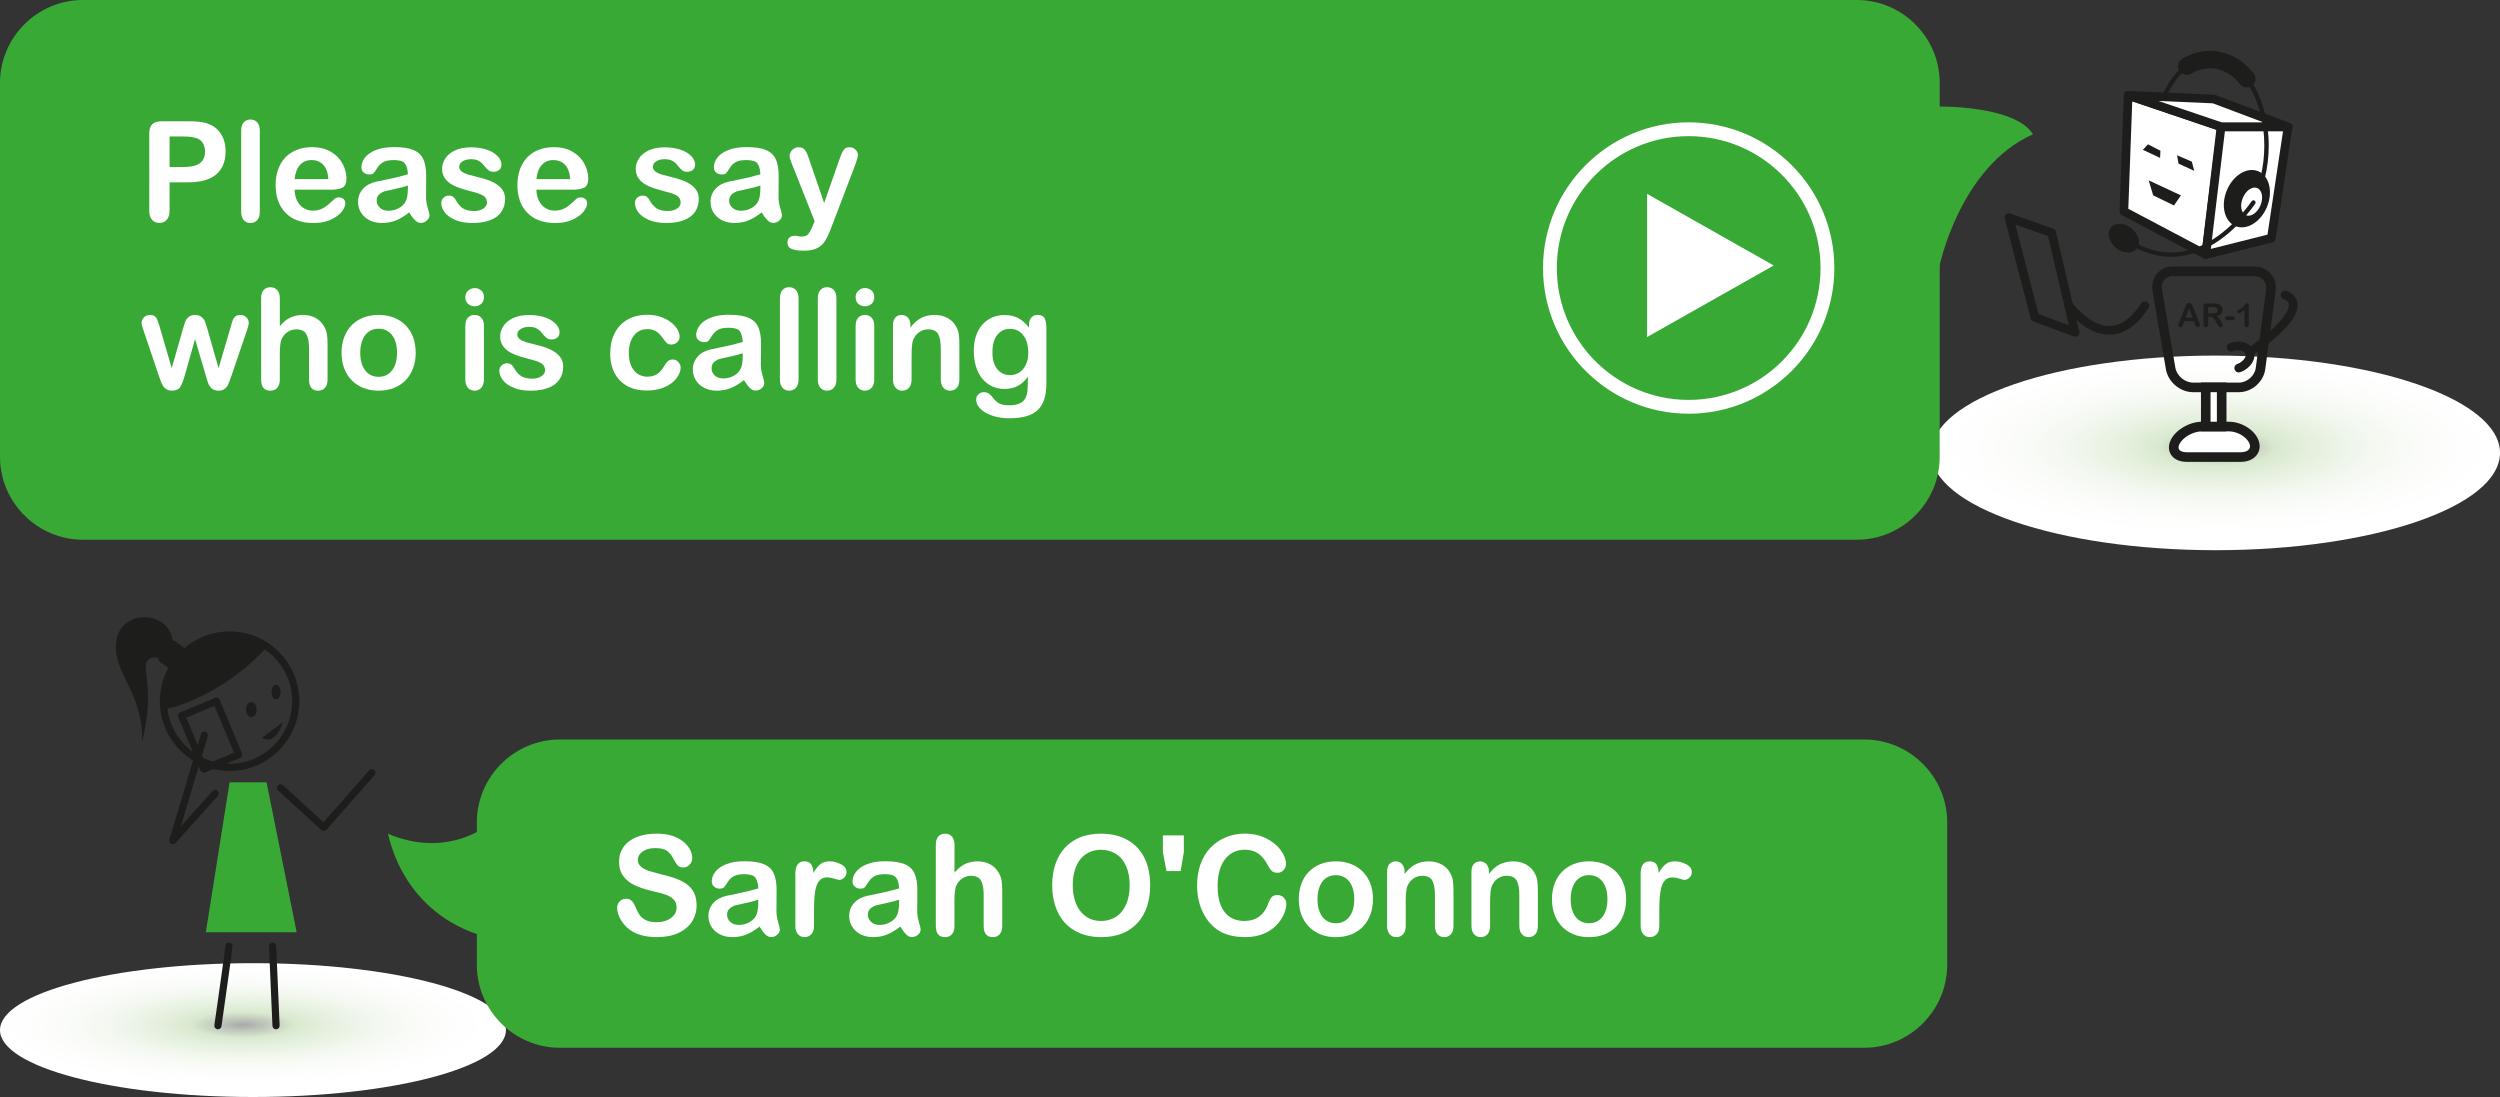 <?xml version="1.0" encoding="utf-8"?>
<!-- Generator: Adobe Illustrator 15.0.2, SVG Export Plug-In . SVG Version: 6.00 Build 0)  -->
<!DOCTYPE svg PUBLIC "-//W3C//DTD SVG 1.1//EN" "http://www.w3.org/Graphics/SVG/1.1/DTD/svg11.dtd">
<svg version="1.1" id="Layer_1" xmlns="http://www.w3.org/2000/svg" xmlns:xlink="http://www.w3.org/1999/xlink" x="0px" y="0px"
	 width="90.49px" height="39.708px" viewBox="-0.888 9.941 90.49 39.708" enable-background="new -0.888 9.941 90.49 39.708"
	 xml:space="preserve">
<rect x="-0.888" y="9.941" width="90.49" height="39.708" fill="#333333" stroke="none"/>
<g>
	<path fill="#39A935" d="M69.292,19.663v-5.866c0,0,2.754-0.044,3.406,1.003C70.01,15.999,69.292,19.663,69.292,19.663z"/>
	<path fill="#39A935" d="M16.559,39.943v3.855c0,0-2.662-0.562-3.406-3.68C15.147,40.972,16.559,39.943,16.559,39.943z"/>
	<g>
		
			<radialGradient id="SVGID_1_" cx="-1269.046" cy="-432.711" r="21.991" gradientTransform="matrix(0.41 0 0 0.1 528.196 90.308)" gradientUnits="userSpaceOnUse">
			<stop  offset="0" style="stop-color:#A9A9AA"/>
			<stop  offset="0.054" style="stop-color:#B6BAB4"/>
			<stop  offset="0.209" style="stop-color:#D9E9CF"/>
			<stop  offset="0.325" style="stop-color:#E4EFDD"/>
			<stop  offset="0.543" style="stop-color:#F3F8F0"/>
			<stop  offset="0.766" style="stop-color:#FCFDFB"/>
			<stop  offset="1" style="stop-color:#FFFFFF"/>
		</radialGradient>
		<ellipse fill="url(#SVGID_1_)" cx="8.268" cy="47.226" rx="9.156" ry="2.422"/>
		<g>
			<path fill="#1D1D1B" d="M7.422,37.845c-1.392,0-2.524-1.133-2.524-2.525s1.133-2.525,2.524-2.525s2.524,1.133,2.524,2.525
				S8.814,37.845,7.422,37.845z M7.422,33.054c-1.249,0-2.265,1.018-2.265,2.266c0,1.249,1.016,2.266,2.265,2.266
				s2.265-1.017,2.265-2.266C9.687,34.072,8.671,33.054,7.422,33.054z"/>
			<path fill="#1D1D1B" d="M8.778,33.349c-0.387-0.266-0.852-0.424-1.355-0.424c-1.322,0-2.395,1.072-2.395,2.395
				c0,0.104,0.008,0.205,0.021,0.305c0.709-0.15,1.533-0.512,2.334-1.059C7.934,34.189,8.407,33.771,8.778,33.349z"/>
			<path fill="#1D1D1B" d="M5.362,34.205c-0.027,0-0.054-0.008-0.077-0.025l-0.391-0.287c-0.027-0.021-0.046-0.051-0.052-0.086
				c-0.005-0.033,0.004-0.068,0.024-0.096l0.396-0.537c0.021-0.028,0.051-0.047,0.085-0.052c0.033-0.005,0.068,0.003,0.097,0.024
				l0.391,0.289c0.058,0.042,0.07,0.123,0.027,0.182l-0.396,0.535C5.441,34.187,5.402,34.205,5.362,34.205z"/>
			<path fill="#1D1D1B" d="M4.258,36.789c0.027-1.896-1.111-2.477-0.93-3.674c0.178-1.184,2.035-1.076,2.039,0.135
				c-0.227,0.309-0.396,0.537-0.396,0.537s-0.664-0.25-0.578,0.424C4.499,35.025,4.528,35.625,4.258,36.789z"/>
			<ellipse fill="#1D1D1B" cx="9.105" cy="34.99" rx="0.163" ry="0.271"/>
			<ellipse fill="#1D1D1B" cx="8.207" cy="35.625" rx="0.192" ry="0.277"/>
			<path fill="#1D1D1B" d="M9.36,36.074c0,0-0.256,0.885-0.77,0.572"/>
			<path fill="#1D1D1B" d="M6.489,37.912c-0.017,0-0.033-0.004-0.05-0.01c-0.031-0.014-0.057-0.039-0.07-0.07l-0.805-1.936
				c-0.027-0.065,0.004-0.142,0.07-0.17l1.262-0.525c0.031-0.014,0.066-0.014,0.1,0c0.031,0.013,0.057,0.038,0.07,0.07l0.805,1.936
				c0.027,0.066-0.004,0.142-0.07,0.17l-1.262,0.525C6.523,37.908,6.505,37.912,6.489,37.912z M5.854,35.917l0.705,1.694
				l1.021-0.425L6.875,35.49L5.854,35.917z"/>
			<path fill="#1D1D1B" d="M5.368,40.496c-0.021,0-0.044-0.005-0.063-0.016c-0.053-0.03-0.078-0.093-0.062-0.15l1.141-3.814
				c0.021-0.07,0.095-0.108,0.162-0.088c0.069,0.021,0.108,0.093,0.088,0.162l-0.976,3.26l1.148-1.275
				c0.049-0.053,0.132-0.057,0.184-0.01c0.054,0.049,0.058,0.131,0.01,0.184l-1.535,1.705C5.439,40.482,5.404,40.496,5.368,40.496z"
				/>
			<path fill="#1D1D1B" d="M10.831,40.019c-0.032,0-0.063-0.012-0.088-0.033L9.18,38.554c-0.053-0.049-0.057-0.131-0.008-0.184
				c0.049-0.052,0.131-0.057,0.184-0.008l1.465,1.342l1.656-1.881c0.047-0.053,0.131-0.059,0.184-0.012
				c0.054,0.047,0.059,0.129,0.012,0.184l-1.744,1.98c-0.023,0.025-0.056,0.041-0.091,0.043
				C10.835,40.019,10.833,40.019,10.831,40.019z"/>
			<path fill="#1D1D1B" d="M7,47.197c-0.006,0-0.012,0-0.019,0c-0.071-0.011-0.12-0.076-0.11-0.148
				c0.157-1.098,0.394-2.768,0.399-2.867c0.004-0.068,0.062-0.123,0.13-0.123c0.001,0,0.003,0,0.004,0
				c0.07,0.002,0.126,0.057,0.126,0.127c0,0.089-0.308,2.242-0.401,2.9C7.12,47.15,7.064,47.197,7,47.197z"/>
			<path fill="#1D1D1B" d="M9.104,47.197c-0.069,0-0.127-0.054-0.13-0.123c-0.013-0.287-0.125-2.802-0.125-2.889
				c0-0.071,0.058-0.129,0.13-0.129l0,0c0.071,0,0.13,0.058,0.13,0.129c0.001,0.078,0.091,2.104,0.125,2.877
				c0.003,0.071-0.053,0.132-0.124,0.135C9.108,47.197,9.106,47.197,9.104,47.197z"/>
			<polygon fill="#39A935" points="9.85,43.685 6.563,43.685 7.422,38.258 8.76,38.258 			"/>
		</g>
	</g>
	<g>
		
			<radialGradient id="SVGID_2_" cx="224.385" cy="-464.038" r="31.985" gradientTransform="matrix(0.317 0 0 0.1 8.254 72.535)" gradientUnits="userSpaceOnUse">
			<stop  offset="0" style="stop-color:#A9A9AA"/>
			<stop  offset="0.054" style="stop-color:#B6BAB4"/>
			<stop  offset="0.209" style="stop-color:#D9E9CF"/>
			<stop  offset="0.325" style="stop-color:#E4EFDD"/>
			<stop  offset="0.543" style="stop-color:#F3F8F0"/>
			<stop  offset="0.766" style="stop-color:#FCFDFB"/>
			<stop  offset="1" style="stop-color:#FFFFFF"/>
		</radialGradient>
		<ellipse fill="url(#SVGID_2_)" cx="79.309" cy="26.334" rx="10.293" ry="3.522"/>
		<g>
			<g>
				<polygon fill="#FFFFFF" points="78.952,19.158 75.987,17.591 76.141,13.391 79.528,14.536 				"/>
				<path fill="#1D1E1C" d="M78.952,19.316c-0.025,0-0.051-0.006-0.073-0.019l-2.965-1.567c-0.054-0.028-0.087-0.084-0.084-0.145
					l0.154-4.2c0.002-0.05,0.026-0.096,0.067-0.124c0.042-0.027,0.093-0.035,0.141-0.02l3.387,1.146
					c0.07,0.024,0.115,0.095,0.105,0.169l-0.576,4.622c-0.006,0.051-0.037,0.096-0.083,0.12
					C79.001,19.31,78.977,19.316,78.952,19.316z M76.148,17.498l2.676,1.415l0.532-4.268l-3.065-1.036L76.148,17.498z"/>
			</g>
			<polygon fill="#1D1E1C" points="77.299,15.657 76.676,15.364 76.86,15.165 77.311,15.396 			"/>
			<polygon fill="#1D1E1C" points="78.534,16.124 77.967,15.865 77.913,15.563 78.448,15.791 			"/>
			<polygon fill="#1D1E1C" points="77.801,17.378 77.049,17.013 76.885,16.47 78.053,17.013 			"/>
			<g>
				<polygon fill="#FFFFFF" points="79.528,14.536 76.141,13.391 79.239,13.525 81.93,14.536 				"/>
				<path fill="#1D1E1C" d="M81.938,14.694c-0.002,0-0.006,0-0.008,0h-2.402c-0.018,0-0.034-0.003-0.051-0.008L76.09,13.54
					c-0.074-0.025-0.118-0.101-0.104-0.178c0.015-0.078,0.086-0.132,0.162-0.129l3.098,0.134c0.017,0.001,0.033,0.004,0.049,0.01
					l2.671,1.004c0.074,0.013,0.131,0.077,0.131,0.155C82.096,14.623,82.025,14.694,81.938,14.694z M79.554,14.379h1.509
					l-1.856-0.698l-1.967-0.085L79.554,14.379z"/>
			</g>
			<g>
				<polygon fill="#FFFFFF" points="81.327,18.562 78.952,19.158 79.504,14.536 81.93,14.536 				"/>
				<path fill="#1D1E1C" d="M78.952,19.316c-0.038,0-0.075-0.014-0.104-0.04c-0.039-0.034-0.059-0.085-0.052-0.137l0.553-4.622
					c0.009-0.08,0.076-0.139,0.156-0.139h2.426c0.046,0,0.09,0.02,0.119,0.055c0.03,0.035,0.044,0.081,0.037,0.126l-0.604,4.025
					c-0.01,0.063-0.056,0.114-0.118,0.129l-2.375,0.597C78.977,19.315,78.964,19.316,78.952,19.316z M79.644,14.694l-0.509,4.256
					l2.051-0.516l0.562-3.74H79.644z"/>
			</g>
			<path fill="#1D1E1C" d="M75.459,22.056c-0.893,0-1.572-0.942-1.602-0.983c-0.05-0.071-0.033-0.169,0.037-0.22
				c0.072-0.05,0.169-0.035,0.221,0.037c0.006,0.008,0.614,0.85,1.344,0.85c0.008,0,0.015,0,0.021,0
				c0.405-0.009,0.786-0.284,1.132-0.817c0.046-0.073,0.146-0.093,0.218-0.046c0.073,0.047,0.094,0.145,0.046,0.218
				c-0.405,0.626-0.873,0.95-1.39,0.96C75.478,22.056,75.468,22.056,75.459,22.056z"/>
			<path fill="#1D1E1C" d="M80.538,22.849c-0.05,0-0.099-0.023-0.129-0.067c-0.05-0.071-0.033-0.17,0.038-0.22
				c1.44-1.012,1.536-1.467,1.511-1.615c-0.022-0.128-0.172-0.171-0.179-0.173c-0.083-0.022-0.134-0.108-0.111-0.192
				c0.021-0.083,0.107-0.137,0.189-0.113c0.13,0.033,0.361,0.157,0.41,0.419c0.086,0.465-0.45,1.097-1.639,1.932
				C80.601,22.84,80.569,22.849,80.538,22.849z"/>
			<path fill="#1D1E1C" d="M81.167,17.433c-0.229,0.548-0.738,0.859-1.139,0.693c-0.4-0.164-0.541-0.743-0.314-1.295
				c0.227-0.547,0.736-0.861,1.135-0.692C81.252,16.302,81.393,16.882,81.167,17.433z"/>
			<path fill="#1D1E1C" d="M80.622,17.427c-0.014,0-0.027-0.003-0.04-0.01c-0.037-0.022-0.05-0.07-0.028-0.108
				c0.333-0.572,0.517-1.318,0.517-2.101c0-1.706-0.872-3.094-1.944-3.094c-0.628,0-1.221,0.485-1.584,1.296
				c-0.019,0.039-0.065,0.057-0.104,0.04c-0.04-0.018-0.058-0.064-0.04-0.104c0.391-0.87,1.036-1.389,1.729-1.389
				c1.159,0,2.103,1.458,2.103,3.251c0,0.81-0.191,1.584-0.538,2.18C80.675,17.414,80.649,17.427,80.622,17.427z"/>
			
				<path fill="none" stroke="#1D1E1C" stroke-width="0.315" stroke-linecap="round" stroke-linejoin="round" stroke-miterlimit="10" d="
				M80.622,17.349"/>
			<path fill="#1D1E1C" d="M80.44,13.11c-0.093,0-0.186-0.042-0.248-0.12c-0.468-0.595-1.146-0.74-1.771-0.381
				c-0.146,0.087-0.343,0.036-0.431-0.115c-0.087-0.151-0.035-0.344,0.116-0.431c0.9-0.522,1.915-0.309,2.581,0.537
				c0.107,0.137,0.084,0.335-0.053,0.443C80.578,13.088,80.508,13.11,80.44,13.11z"/>
			<path fill="#1D1E1C" d="M76.454,18.949c-0.162,0.192-0.498,0.175-0.758-0.04c-0.256-0.213-0.336-0.542-0.178-0.735
				c0.162-0.193,0.5-0.175,0.758,0.042C76.534,18.427,76.614,18.758,76.454,18.949z"/>
			<path fill="#FFFFFF" d="M80.932,17.372c-0.111,0.272-0.346,0.433-0.523,0.359c-0.178-0.074-0.23-0.352-0.117-0.625
				c0.111-0.271,0.344-0.431,0.523-0.359C80.991,16.823,81.045,17.101,80.932,17.372z"/>
			<path fill="#1D1E1C" d="M77.698,19.237c-0.592,0-1.181-0.205-1.757-0.611c-0.035-0.025-0.044-0.074-0.019-0.11
				c0.025-0.036,0.073-0.044,0.11-0.019c0.686,0.484,1.389,0.67,2.089,0.545c1.257-0.22,2.161-1.345,2.492-1.818
				c0.025-0.036,0.074-0.045,0.109-0.02c0.036,0.025,0.045,0.074,0.02,0.109c-0.342,0.49-1.278,1.654-2.594,1.884
				C77.999,19.224,77.848,19.237,77.698,19.237z"/>
			<path fill="#1D1E1C" d="M74.217,22.123c-0.019,0-0.037-0.003-0.055-0.01l-1.451-0.536c-0.049-0.018-0.085-0.059-0.098-0.108
				l-0.934-3.611c-0.015-0.057,0.003-0.117,0.046-0.156c0.042-0.039,0.105-0.053,0.159-0.032l1.543,0.55
				c0.051,0.018,0.089,0.061,0.101,0.112l0.831,3.552c0.015,0.024,0.023,0.052,0.023,0.082c0,0.087-0.071,0.158-0.158,0.158
				C74.223,22.123,74.219,22.123,74.217,22.123z M72.898,21.31l1.099,0.406l-0.755-3.229l-1.183-0.421L72.898,21.31z"/>
			<g>
				<path fill="#1E1E1C" d="M78.561,21.674l-0.039-0.106h-0.344l-0.041,0.108c-0.016,0.043-0.029,0.071-0.04,0.086
					s-0.03,0.022-0.055,0.022c-0.022,0-0.04-0.008-0.058-0.023c-0.016-0.017-0.024-0.034-0.024-0.054
					c0-0.012,0.002-0.023,0.006-0.036s0.011-0.029,0.019-0.051l0.217-0.549c0.006-0.016,0.014-0.035,0.021-0.057
					c0.01-0.022,0.018-0.041,0.027-0.056c0.011-0.015,0.023-0.026,0.039-0.035s0.036-0.014,0.06-0.014s0.044,0.005,0.06,0.014
					s0.029,0.021,0.039,0.035c0.01,0.014,0.018,0.029,0.024,0.045c0.007,0.017,0.015,0.039,0.025,0.065l0.221,0.546
					c0.018,0.041,0.026,0.071,0.026,0.09c0,0.021-0.008,0.038-0.025,0.055c-0.016,0.016-0.035,0.024-0.059,0.024
					c-0.014,0-0.025-0.003-0.035-0.008c-0.009-0.005-0.018-0.011-0.023-0.02c-0.007-0.008-0.014-0.021-0.021-0.038
					C78.573,21.702,78.567,21.687,78.561,21.674z M78.223,21.44h0.252l-0.127-0.349L78.223,21.44z"/>
				<path fill="#1E1E1C" d="M79.1,21.408H79.04v0.271c0,0.036-0.008,0.062-0.023,0.079c-0.016,0.017-0.036,0.025-0.062,0.025
					c-0.026,0-0.048-0.009-0.063-0.026c-0.015-0.018-0.021-0.044-0.021-0.078v-0.65c0-0.037,0.008-0.063,0.023-0.08
					c0.018-0.017,0.044-0.024,0.08-0.024h0.279c0.038,0,0.07,0.001,0.098,0.005c0.027,0.003,0.053,0.01,0.074,0.02
					c0.027,0.012,0.051,0.027,0.07,0.048c0.021,0.021,0.036,0.045,0.047,0.072c0.01,0.027,0.016,0.057,0.016,0.088
					c0,0.062-0.018,0.113-0.053,0.15c-0.036,0.038-0.09,0.064-0.162,0.08c0.03,0.017,0.059,0.04,0.087,0.071
					c0.028,0.032,0.052,0.065,0.074,0.101c0.021,0.036,0.038,0.068,0.05,0.097c0.013,0.028,0.02,0.049,0.02,0.06
					s-0.004,0.021-0.012,0.032c-0.007,0.012-0.017,0.021-0.029,0.026c-0.012,0.007-0.025,0.01-0.042,0.01
					c-0.019,0-0.036-0.005-0.048-0.014c-0.014-0.009-0.025-0.021-0.034-0.034c-0.01-0.014-0.022-0.034-0.038-0.062l-0.068-0.114
					c-0.025-0.042-0.047-0.073-0.066-0.096c-0.02-0.021-0.039-0.036-0.059-0.045C79.156,21.412,79.13,21.408,79.1,21.408z
					 M79.198,21.053H79.04v0.232h0.154c0.041,0,0.075-0.003,0.104-0.011c0.027-0.007,0.049-0.019,0.064-0.036
					c0.015-0.017,0.021-0.041,0.021-0.07c0-0.023-0.006-0.044-0.018-0.062c-0.012-0.018-0.028-0.031-0.049-0.04
					C79.296,21.058,79.256,21.053,79.198,21.053z"/>
				<path fill="#1E1E1C" d="M79.915,21.532h-0.182c-0.027,0-0.049-0.007-0.062-0.02c-0.016-0.013-0.021-0.029-0.021-0.05
					s0.006-0.037,0.021-0.051c0.014-0.013,0.035-0.019,0.063-0.019h0.182c0.029,0,0.051,0.006,0.064,0.019
					C79.993,21.426,80,21.443,80,21.463s-0.008,0.037-0.021,0.05S79.944,21.532,79.915,21.532z"/>
				<path fill="#1E1E1C" d="M80.353,21.691v-0.524c-0.098,0.075-0.163,0.112-0.196,0.112c-0.017,0-0.031-0.006-0.043-0.02
					c-0.014-0.013-0.02-0.027-0.02-0.044c0-0.02,0.006-0.034,0.019-0.044c0.013-0.009,0.034-0.021,0.065-0.035
					c0.047-0.022,0.084-0.045,0.111-0.069s0.053-0.052,0.074-0.081c0.021-0.03,0.035-0.049,0.042-0.056s0.019-0.011,0.036-0.011
					c0.021,0,0.037,0.008,0.05,0.024c0.013,0.016,0.019,0.037,0.019,0.064v0.66c0,0.077-0.027,0.116-0.079,0.116
					c-0.023,0-0.042-0.008-0.057-0.023C80.36,21.744,80.353,21.722,80.353,21.691z"/>
			</g>
			<path fill="#1D1E1C" d="M80.155,24.136h-1.668c-0.462,0-0.899-0.37-0.977-0.824l-0.486-2.842
				c-0.04-0.232,0.017-0.453,0.159-0.622s0.35-0.261,0.585-0.261h2.941c0.233,0,0.443,0.092,0.591,0.26
				c0.146,0.167,0.211,0.388,0.181,0.62l-0.375,2.834C81.046,23.761,80.62,24.136,80.155,24.136z M77.768,19.935
				c-0.131,0-0.244,0.049-0.319,0.138s-0.104,0.209-0.083,0.339l0.486,2.842c0.05,0.29,0.34,0.535,0.635,0.535h1.668
				c0.292,0,0.569-0.244,0.607-0.532l0.375-2.834c0.017-0.131-0.019-0.254-0.099-0.346c-0.08-0.091-0.197-0.141-0.329-0.141H77.768z
				"/>
			<g>
				<g>
					<path fill="#FFFFFF" d="M80.696,25.932c-0.118-0.304-0.525-0.552-0.904-0.552h-0.979c-0.379,0-0.814,0.249-0.967,0.552
						s0.033,0.552,0.412,0.552h1.963C80.6,26.485,80.814,26.236,80.696,25.932z"/>
				</g>
				<path fill="#1D1E1C" d="M80.221,26.658h-1.963c-0.257,0-0.464-0.097-0.568-0.267c-0.096-0.155-0.095-0.345,0.001-0.537
					c0.183-0.363,0.675-0.648,1.122-0.648h0.979c0.453,0,0.922,0.292,1.066,0.663c0.072,0.187,0.057,0.371-0.046,0.52
					C80.695,26.56,80.48,26.658,80.221,26.658z M78.813,25.554c-0.311,0-0.689,0.213-0.812,0.457
					c-0.023,0.046-0.056,0.133-0.016,0.198c0.039,0.064,0.142,0.102,0.272,0.102h1.963c0.14,0,0.254-0.044,0.304-0.118
					c0.046-0.066,0.03-0.144,0.009-0.198c-0.092-0.235-0.438-0.441-0.742-0.441H78.813z"/>
			</g>
			<g>
				<rect x="78.952" y="23.962" fill="#FFFFFF" width="0.576" height="1.418"/>
				<path fill="#1D1E1C" d="M79.702,25.554h-0.924v-1.766h0.924V25.554z M79.125,25.206h0.229v-1.07h-0.229V25.206z"/>
			</g>
			<path fill="#1D1E1C" d="M80.145,23.422c-0.064,0-0.124-0.04-0.147-0.103c-0.03-0.082,0.011-0.172,0.093-0.203
				c0.203-0.075,0.344-0.249,0.299-0.371c-0.038-0.106-0.242-0.169-0.466-0.088c-0.081,0.034-0.172-0.013-0.202-0.094
				c-0.029-0.082,0.013-0.172,0.095-0.202c0.376-0.138,0.762-0.017,0.869,0.276c0.107,0.294-0.106,0.635-0.485,0.775
				C80.182,23.418,80.164,23.422,80.145,23.422z"/>
		</g>
	</g>
	<g>
		<g>
			<path fill="#39A935" d="M69.321,26.477c0,1.649-1.35,3-3,3H2.112c-1.648,0-3-1.351-3-3V12.941c0-1.65,1.352-3,3-3h64.209
				c1.65,0,3,1.35,3,3V26.477z"/>
		</g>
	</g>
	<g>
		<g>
			<path fill="#39A935" d="M69.592,44.865c0,1.65-1.35,3-3,3H19.372c-1.65,0-3-1.35-3-3v-5.156c0-1.65,1.35-3,3-3h47.221
				c1.65,0,3,1.35,3,3V44.865z"/>
		</g>
	</g>
	<g>
		<g>
			<path fill="#FFFFFF" d="M24.326,42.713c0,0.219-0.057,0.416-0.17,0.59c-0.112,0.174-0.277,0.311-0.495,0.41
				c-0.217,0.1-0.475,0.148-0.772,0.148c-0.357,0-0.652-0.068-0.884-0.203c-0.165-0.098-0.299-0.227-0.401-0.389
				c-0.104-0.162-0.154-0.32-0.154-0.473c0-0.09,0.03-0.166,0.092-0.229c0.062-0.062,0.141-0.096,0.236-0.096
				c0.077,0,0.143,0.025,0.196,0.074s0.1,0.123,0.137,0.221c0.047,0.115,0.097,0.211,0.149,0.289
				c0.054,0.076,0.129,0.141,0.227,0.191c0.097,0.049,0.225,0.074,0.383,0.074c0.217,0,0.394-0.051,0.529-0.152
				c0.136-0.1,0.204-0.227,0.204-0.379c0-0.119-0.037-0.217-0.11-0.291c-0.073-0.076-0.168-0.133-0.284-0.172
				c-0.115-0.041-0.271-0.082-0.465-0.127c-0.261-0.061-0.479-0.131-0.653-0.213c-0.176-0.082-0.314-0.193-0.418-0.334
				c-0.103-0.141-0.154-0.314-0.154-0.525c0-0.199,0.055-0.375,0.163-0.529c0.109-0.156,0.267-0.275,0.472-0.357
				c0.206-0.084,0.448-0.125,0.727-0.125c0.222,0,0.414,0.027,0.576,0.082c0.162,0.057,0.297,0.129,0.404,0.221
				c0.106,0.092,0.185,0.188,0.234,0.287c0.049,0.102,0.074,0.199,0.074,0.295c0,0.086-0.031,0.166-0.093,0.234
				c-0.062,0.07-0.139,0.105-0.23,0.105c-0.084,0-0.148-0.021-0.191-0.062c-0.044-0.043-0.092-0.111-0.143-0.207
				c-0.065-0.137-0.145-0.242-0.237-0.318c-0.092-0.078-0.24-0.115-0.444-0.115c-0.189,0-0.342,0.041-0.458,0.125
				c-0.116,0.082-0.174,0.182-0.174,0.299c0,0.072,0.02,0.135,0.06,0.188c0.039,0.053,0.094,0.1,0.162,0.137
				c0.069,0.037,0.14,0.068,0.21,0.088c0.071,0.021,0.188,0.053,0.351,0.096c0.204,0.047,0.39,0.1,0.555,0.156
				c0.166,0.059,0.307,0.129,0.423,0.211c0.115,0.082,0.206,0.186,0.271,0.312C24.292,42.375,24.326,42.529,24.326,42.713z"/>
			<path fill="#FFFFFF" d="M26.604,43.48c-0.163,0.127-0.32,0.223-0.473,0.285c-0.152,0.064-0.323,0.096-0.513,0.096
				c-0.173,0-0.324-0.035-0.455-0.104s-0.231-0.16-0.303-0.277c-0.07-0.117-0.106-0.244-0.106-0.381c0-0.184,0.059-0.34,0.176-0.471
				s0.277-0.217,0.481-0.262c0.043-0.01,0.149-0.033,0.318-0.066c0.17-0.035,0.315-0.066,0.437-0.096
				c0.12-0.029,0.252-0.064,0.394-0.105c-0.009-0.178-0.044-0.307-0.107-0.391s-0.195-0.125-0.394-0.125
				c-0.172,0-0.301,0.023-0.387,0.072c-0.087,0.047-0.161,0.119-0.223,0.215s-0.105,0.158-0.131,0.188
				c-0.025,0.031-0.08,0.047-0.164,0.047c-0.076,0-0.142-0.025-0.196-0.072c-0.056-0.049-0.083-0.111-0.083-0.188
				c0-0.119,0.042-0.234,0.126-0.346s0.215-0.203,0.393-0.275c0.178-0.074,0.399-0.109,0.665-0.109c0.296,0,0.529,0.035,0.698,0.105
				c0.17,0.068,0.289,0.18,0.359,0.332c0.07,0.15,0.105,0.352,0.105,0.602c0,0.158-0.001,0.293-0.002,0.402
				c-0.001,0.111-0.002,0.234-0.003,0.369c0,0.127,0.021,0.258,0.062,0.396c0.042,0.137,0.062,0.225,0.062,0.266
				c0,0.068-0.032,0.131-0.097,0.188c-0.065,0.057-0.139,0.086-0.222,0.086c-0.069,0-0.138-0.033-0.205-0.098
				S26.68,43.603,26.604,43.48z M26.56,42.506c-0.099,0.035-0.242,0.074-0.431,0.115c-0.188,0.039-0.319,0.068-0.392,0.088
				s-0.142,0.057-0.208,0.111c-0.065,0.055-0.099,0.133-0.099,0.23c0,0.102,0.039,0.189,0.116,0.262
				c0.077,0.07,0.179,0.107,0.304,0.107c0.134,0,0.257-0.029,0.369-0.088c0.113-0.059,0.195-0.135,0.248-0.227
				c0.062-0.102,0.092-0.27,0.092-0.504V42.506z"/>
			<path fill="#FFFFFF" d="M28.576,42.888v0.562c0,0.137-0.032,0.238-0.097,0.307s-0.146,0.104-0.244,0.104
				c-0.098,0-0.177-0.035-0.239-0.104c-0.062-0.07-0.095-0.172-0.095-0.307v-1.877c0-0.303,0.11-0.455,0.329-0.455
				c0.111,0,0.192,0.037,0.242,0.107c0.049,0.07,0.076,0.176,0.081,0.312c0.081-0.137,0.163-0.242,0.248-0.312
				s0.198-0.107,0.34-0.107s0.279,0.037,0.412,0.107c0.134,0.07,0.2,0.164,0.2,0.281c0,0.082-0.028,0.15-0.085,0.203
				c-0.057,0.055-0.118,0.08-0.185,0.08c-0.024,0-0.084-0.014-0.179-0.045s-0.178-0.045-0.251-0.045
				c-0.099,0-0.179,0.025-0.241,0.076c-0.062,0.053-0.111,0.129-0.146,0.232c-0.034,0.102-0.058,0.223-0.071,0.363
				C28.583,42.513,28.576,42.685,28.576,42.888z"/>
			<path fill="#FFFFFF" d="M31.699,43.48c-0.163,0.127-0.32,0.223-0.473,0.285c-0.152,0.064-0.323,0.096-0.513,0.096
				c-0.173,0-0.324-0.035-0.455-0.104s-0.231-0.16-0.303-0.277c-0.07-0.117-0.106-0.244-0.106-0.381c0-0.184,0.059-0.34,0.176-0.471
				s0.277-0.217,0.481-0.262c0.043-0.01,0.149-0.033,0.318-0.066c0.17-0.035,0.315-0.066,0.437-0.096
				c0.12-0.029,0.252-0.064,0.394-0.105c-0.009-0.178-0.044-0.307-0.107-0.391s-0.195-0.125-0.394-0.125
				c-0.172,0-0.301,0.023-0.387,0.072c-0.087,0.047-0.161,0.119-0.223,0.215s-0.105,0.158-0.131,0.188
				c-0.025,0.031-0.08,0.047-0.164,0.047c-0.076,0-0.142-0.025-0.196-0.072c-0.056-0.049-0.083-0.111-0.083-0.188
				c0-0.119,0.042-0.234,0.126-0.346s0.215-0.203,0.393-0.275c0.178-0.074,0.399-0.109,0.665-0.109c0.296,0,0.529,0.035,0.698,0.105
				c0.17,0.068,0.289,0.18,0.359,0.332c0.07,0.15,0.105,0.352,0.105,0.602c0,0.158-0.001,0.293-0.002,0.402
				c-0.001,0.111-0.002,0.234-0.003,0.369c0,0.127,0.021,0.258,0.062,0.396c0.042,0.137,0.062,0.225,0.062,0.266
				c0,0.068-0.032,0.131-0.097,0.188c-0.065,0.057-0.139,0.086-0.222,0.086c-0.069,0-0.138-0.033-0.205-0.098
				S31.775,43.603,31.699,43.48z M31.655,42.506c-0.099,0.035-0.242,0.074-0.431,0.115c-0.188,0.039-0.319,0.068-0.392,0.088
				s-0.142,0.057-0.208,0.111c-0.065,0.055-0.099,0.133-0.099,0.23c0,0.102,0.039,0.189,0.116,0.262
				c0.077,0.07,0.179,0.107,0.304,0.107c0.134,0,0.257-0.029,0.369-0.088c0.113-0.059,0.195-0.135,0.248-0.227
				c0.062-0.102,0.092-0.27,0.092-0.504V42.506z"/>
			<path fill="#FFFFFF" d="M33.661,40.527v1c0.085-0.1,0.169-0.178,0.25-0.234c0.082-0.059,0.172-0.102,0.271-0.129
				c0.099-0.029,0.205-0.045,0.319-0.045c0.171,0,0.322,0.037,0.455,0.109s0.236,0.178,0.312,0.316c0.048,0.08,0.08,0.17,0.097,0.27
				c0.016,0.1,0.024,0.215,0.024,0.346v1.291c0,0.135-0.031,0.236-0.093,0.307c-0.062,0.068-0.144,0.104-0.246,0.104
				c-0.222,0-0.333-0.137-0.333-0.41v-1.139c0-0.215-0.032-0.381-0.097-0.498c-0.063-0.115-0.186-0.174-0.365-0.174
				c-0.12,0-0.229,0.035-0.324,0.104c-0.097,0.068-0.169,0.16-0.217,0.279c-0.036,0.102-0.054,0.279-0.054,0.537v0.891
				c0,0.133-0.03,0.234-0.091,0.305c-0.06,0.07-0.144,0.105-0.25,0.105c-0.223,0-0.334-0.137-0.334-0.41v-2.924
				c0-0.137,0.029-0.238,0.088-0.307s0.141-0.104,0.246-0.104c0.106,0,0.19,0.035,0.25,0.104
				C33.63,40.291,33.661,40.392,33.661,40.527z"/>
			<path fill="#FFFFFF" d="M38.959,40.117c0.375,0,0.697,0.076,0.967,0.229c0.269,0.152,0.473,0.369,0.611,0.65
				c0.138,0.279,0.207,0.609,0.207,0.988c0,0.279-0.038,0.533-0.113,0.764c-0.076,0.229-0.189,0.426-0.341,0.594
				s-0.338,0.297-0.559,0.387c-0.221,0.088-0.474,0.133-0.758,0.133c-0.283,0-0.537-0.047-0.761-0.137
				c-0.224-0.092-0.411-0.221-0.561-0.387s-0.263-0.367-0.34-0.6c-0.076-0.234-0.114-0.488-0.114-0.76
				c0-0.277,0.04-0.533,0.119-0.766c0.08-0.23,0.195-0.43,0.348-0.592c0.151-0.162,0.335-0.287,0.553-0.375
				C38.436,40.16,38.682,40.117,38.959,40.117z M40.001,41.978c0-0.264-0.043-0.494-0.129-0.688
				c-0.085-0.195-0.208-0.342-0.366-0.441c-0.159-0.1-0.342-0.15-0.547-0.15c-0.146,0-0.282,0.029-0.406,0.084
				c-0.125,0.055-0.231,0.135-0.321,0.24s-0.16,0.24-0.213,0.404c-0.052,0.164-0.077,0.348-0.077,0.551
				c0,0.207,0.025,0.393,0.077,0.559c0.053,0.166,0.126,0.305,0.221,0.414c0.094,0.109,0.203,0.191,0.325,0.246
				c0.123,0.055,0.258,0.08,0.404,0.08c0.188,0,0.36-0.047,0.518-0.141s0.282-0.238,0.375-0.434S40.001,42.265,40.001,41.978z"/>
			<path fill="#FFFFFF" d="M41.846,41.469h-0.511l-0.131-0.68v-0.609h0.758v0.609L41.846,41.469z"/>
			<path fill="#FFFFFF" d="M45.671,42.656c0,0.115-0.028,0.24-0.085,0.373c-0.057,0.135-0.146,0.268-0.269,0.396
				c-0.121,0.129-0.277,0.234-0.467,0.314c-0.188,0.08-0.409,0.121-0.661,0.121c-0.191,0-0.365-0.018-0.521-0.055
				c-0.156-0.035-0.298-0.092-0.426-0.17c-0.128-0.076-0.245-0.176-0.352-0.301c-0.096-0.115-0.178-0.242-0.245-0.383
				s-0.118-0.291-0.151-0.451c-0.034-0.158-0.051-0.328-0.051-0.508c0-0.291,0.042-0.553,0.127-0.783s0.206-0.428,0.364-0.592
				c0.158-0.162,0.344-0.287,0.556-0.373c0.213-0.086,0.438-0.129,0.68-0.129c0.293,0,0.554,0.059,0.782,0.176
				s0.404,0.262,0.526,0.434s0.183,0.334,0.183,0.486c0,0.084-0.029,0.158-0.089,0.223s-0.131,0.098-0.215,0.098
				c-0.094,0-0.164-0.023-0.211-0.068c-0.047-0.043-0.1-0.121-0.157-0.229c-0.096-0.18-0.208-0.314-0.337-0.402
				c-0.129-0.09-0.289-0.135-0.478-0.135c-0.302,0-0.542,0.115-0.721,0.344c-0.178,0.229-0.268,0.555-0.268,0.977
				c0,0.281,0.04,0.516,0.118,0.701c0.079,0.188,0.191,0.326,0.336,0.42c0.146,0.092,0.314,0.137,0.509,0.137
				c0.211,0,0.39-0.051,0.535-0.156c0.146-0.104,0.255-0.258,0.329-0.461c0.031-0.096,0.07-0.172,0.116-0.232s0.12-0.09,0.223-0.09
				c0.087,0,0.162,0.029,0.225,0.092C45.64,42.49,45.671,42.564,45.671,42.656z"/>
			<path fill="#FFFFFF" d="M48.808,42.49c0,0.201-0.031,0.387-0.094,0.557c-0.062,0.168-0.153,0.314-0.271,0.436
				c-0.119,0.123-0.261,0.217-0.425,0.281c-0.165,0.064-0.351,0.098-0.556,0.098c-0.204,0-0.388-0.033-0.551-0.1
				c-0.163-0.064-0.305-0.16-0.424-0.281c-0.119-0.123-0.21-0.268-0.271-0.436s-0.093-0.352-0.093-0.555s0.031-0.391,0.094-0.561
				s0.152-0.314,0.27-0.434c0.117-0.121,0.259-0.213,0.425-0.279c0.166-0.064,0.35-0.098,0.551-0.098c0.204,0,0.389,0.033,0.556,0.1
				c0.166,0.066,0.309,0.16,0.427,0.281c0.119,0.123,0.209,0.268,0.271,0.436S48.808,42.287,48.808,42.49z M48.131,42.49
				c0-0.275-0.061-0.488-0.182-0.643c-0.121-0.152-0.283-0.229-0.487-0.229c-0.132,0-0.248,0.033-0.349,0.102
				s-0.178,0.17-0.231,0.303c-0.055,0.133-0.082,0.289-0.082,0.467c0,0.176,0.026,0.33,0.08,0.463
				c0.054,0.131,0.13,0.232,0.229,0.301c0.1,0.07,0.218,0.105,0.353,0.105c0.204,0,0.366-0.076,0.487-0.23
				S48.131,42.761,48.131,42.49z"/>
			<path fill="#FFFFFF" d="M49.952,41.492v0.082c0.118-0.156,0.248-0.271,0.389-0.344c0.141-0.074,0.303-0.111,0.485-0.111
				c0.178,0,0.337,0.039,0.477,0.117c0.14,0.076,0.244,0.188,0.313,0.328c0.045,0.082,0.073,0.172,0.087,0.268
				c0.013,0.094,0.02,0.217,0.02,0.365v1.254c0,0.135-0.031,0.236-0.093,0.307c-0.062,0.068-0.142,0.104-0.241,0.104
				s-0.182-0.035-0.244-0.107c-0.062-0.07-0.094-0.172-0.094-0.303v-1.123c0-0.223-0.031-0.393-0.093-0.51
				c-0.062-0.119-0.185-0.178-0.369-0.178c-0.12,0-0.229,0.037-0.328,0.107c-0.099,0.072-0.172,0.17-0.218,0.295
				c-0.032,0.102-0.049,0.289-0.049,0.564v0.844c0,0.137-0.032,0.238-0.096,0.307s-0.145,0.104-0.245,0.104
				c-0.098,0-0.178-0.035-0.24-0.107c-0.062-0.07-0.094-0.172-0.094-0.303v-1.949c0-0.127,0.028-0.223,0.084-0.287
				c0.057-0.062,0.133-0.096,0.229-0.096c0.06,0,0.113,0.016,0.161,0.043s0.086,0.07,0.114,0.125
				C49.937,41.344,49.952,41.412,49.952,41.492z"/>
			<path fill="#FFFFFF" d="M53.006,41.492v0.082c0.118-0.156,0.248-0.271,0.389-0.344c0.141-0.074,0.303-0.111,0.485-0.111
				c0.178,0,0.337,0.039,0.477,0.117c0.14,0.076,0.244,0.188,0.313,0.328c0.045,0.082,0.073,0.172,0.087,0.268
				c0.013,0.094,0.02,0.217,0.02,0.365v1.254c0,0.135-0.031,0.236-0.093,0.307c-0.062,0.068-0.142,0.104-0.241,0.104
				s-0.182-0.035-0.244-0.107c-0.062-0.07-0.094-0.172-0.094-0.303v-1.123c0-0.223-0.031-0.393-0.093-0.51
				c-0.062-0.119-0.185-0.178-0.369-0.178c-0.12,0-0.229,0.037-0.328,0.107c-0.099,0.072-0.172,0.17-0.218,0.295
				c-0.032,0.102-0.049,0.289-0.049,0.564v0.844c0,0.137-0.032,0.238-0.096,0.307s-0.145,0.104-0.245,0.104
				c-0.098,0-0.178-0.035-0.24-0.107c-0.062-0.07-0.094-0.172-0.094-0.303v-1.949c0-0.127,0.028-0.223,0.084-0.287
				c0.057-0.062,0.133-0.096,0.229-0.096c0.06,0,0.113,0.016,0.161,0.043s0.086,0.07,0.114,0.125
				C52.992,41.344,53.006,41.412,53.006,41.492z"/>
			<path fill="#FFFFFF" d="M57.972,42.49c0,0.201-0.031,0.387-0.094,0.557c-0.062,0.168-0.153,0.314-0.271,0.436
				c-0.119,0.123-0.261,0.217-0.425,0.281c-0.165,0.064-0.351,0.098-0.556,0.098c-0.204,0-0.388-0.033-0.551-0.1
				c-0.163-0.064-0.305-0.16-0.424-0.281c-0.119-0.123-0.21-0.268-0.271-0.436s-0.093-0.352-0.093-0.555s0.031-0.391,0.094-0.561
				s0.152-0.314,0.27-0.434c0.117-0.121,0.259-0.213,0.425-0.279c0.166-0.064,0.35-0.098,0.551-0.098c0.204,0,0.389,0.033,0.556,0.1
				c0.166,0.066,0.309,0.16,0.427,0.281c0.119,0.123,0.209,0.268,0.271,0.436S57.972,42.287,57.972,42.49z M57.295,42.49
				c0-0.275-0.061-0.488-0.182-0.643c-0.121-0.152-0.283-0.229-0.487-0.229c-0.132,0-0.248,0.033-0.349,0.102
				s-0.178,0.17-0.231,0.303c-0.055,0.133-0.082,0.289-0.082,0.467c0,0.176,0.026,0.33,0.08,0.463
				c0.054,0.131,0.13,0.232,0.229,0.301c0.1,0.07,0.218,0.105,0.353,0.105c0.204,0,0.366-0.076,0.487-0.23
				S57.295,42.761,57.295,42.49z"/>
			<path fill="#FFFFFF" d="M59.172,42.888v0.562c0,0.137-0.032,0.238-0.097,0.307s-0.146,0.104-0.244,0.104
				c-0.098,0-0.177-0.035-0.239-0.104c-0.062-0.07-0.095-0.172-0.095-0.307v-1.877c0-0.303,0.11-0.455,0.329-0.455
				c0.111,0,0.192,0.037,0.242,0.107c0.049,0.07,0.076,0.176,0.081,0.312c0.081-0.137,0.163-0.242,0.248-0.312
				s0.198-0.107,0.34-0.107s0.279,0.037,0.412,0.107c0.134,0.07,0.2,0.164,0.2,0.281c0,0.082-0.028,0.15-0.085,0.203
				c-0.057,0.055-0.118,0.08-0.185,0.08c-0.024,0-0.084-0.014-0.179-0.045s-0.178-0.045-0.251-0.045
				c-0.099,0-0.179,0.025-0.241,0.076c-0.062,0.053-0.111,0.129-0.146,0.232c-0.034,0.102-0.058,0.223-0.071,0.363
				C59.179,42.513,59.172,42.685,59.172,42.888z"/>
		</g>
	</g>
	<g>
		<g>
			<path fill="#FFFFFF" d="M5.92,16.54H5.25v1.025c0,0.146-0.035,0.257-0.105,0.333c-0.068,0.075-0.156,0.113-0.262,0.113
				c-0.109,0-0.199-0.037-0.266-0.112c-0.068-0.075-0.102-0.185-0.102-0.329V14.78c0-0.161,0.037-0.276,0.111-0.346
				s0.191-0.104,0.354-0.104H5.92c0.279,0,0.494,0.021,0.643,0.064c0.148,0.041,0.277,0.109,0.385,0.204
				c0.107,0.096,0.189,0.213,0.246,0.352c0.055,0.138,0.084,0.293,0.084,0.467c0,0.368-0.115,0.647-0.342,0.838
				S6.372,16.54,5.92,16.54z M5.743,14.881H5.25v1.106h0.492c0.174,0,0.318-0.019,0.434-0.055c0.117-0.036,0.205-0.096,0.266-0.178
				s0.092-0.19,0.092-0.323c0-0.16-0.047-0.29-0.141-0.391C6.288,14.935,6.071,14.881,5.743,14.881z"/>
			<path fill="#FFFFFF" d="M7.842,17.602v-2.924c0-0.135,0.029-0.236,0.09-0.306s0.141-0.104,0.244-0.104
				c0.102,0,0.184,0.034,0.246,0.103s0.094,0.17,0.094,0.307v2.924c0,0.137-0.031,0.239-0.094,0.308
				c-0.064,0.068-0.146,0.103-0.246,0.103s-0.18-0.035-0.242-0.106C7.874,17.835,7.842,17.734,7.842,17.602z"/>
			<path fill="#FFFFFF" d="M11.094,16.807H9.776c0.002,0.153,0.033,0.288,0.094,0.405c0.059,0.117,0.139,0.205,0.238,0.264
				c0.1,0.06,0.211,0.09,0.33,0.09c0.08,0,0.154-0.01,0.221-0.029c0.066-0.019,0.133-0.048,0.195-0.089
				c0.062-0.04,0.119-0.083,0.172-0.129c0.053-0.047,0.121-0.109,0.205-0.188c0.035-0.029,0.084-0.044,0.148-0.044
				c0.068,0,0.125,0.019,0.168,0.057s0.064,0.092,0.064,0.16c0,0.062-0.023,0.133-0.072,0.214c-0.047,0.082-0.119,0.16-0.217,0.234
				c-0.096,0.075-0.217,0.138-0.361,0.187c-0.146,0.05-0.314,0.074-0.504,0.074c-0.432,0-0.77-0.123-1.01-0.37
				s-0.359-0.582-0.359-1.005c0-0.199,0.029-0.385,0.088-0.555s0.146-0.316,0.26-0.438s0.254-0.215,0.42-0.28
				c0.166-0.064,0.35-0.098,0.553-0.098c0.264,0,0.49,0.056,0.678,0.167c0.189,0.111,0.33,0.255,0.424,0.431
				c0.094,0.177,0.141,0.355,0.141,0.538c0,0.17-0.049,0.28-0.146,0.33C11.409,16.782,11.272,16.807,11.094,16.807z M9.776,16.424
				h1.223c-0.016-0.23-0.078-0.402-0.186-0.518c-0.109-0.114-0.25-0.171-0.426-0.171c-0.168,0-0.307,0.058-0.414,0.174
				S9.799,16.198,9.776,16.424z"/>
			<path fill="#FFFFFF" d="M13.922,17.632c-0.164,0.127-0.32,0.222-0.473,0.285s-0.324,0.095-0.514,0.095
				c-0.172,0-0.324-0.034-0.455-0.103s-0.23-0.16-0.303-0.277c-0.07-0.117-0.105-0.244-0.105-0.381c0-0.184,0.059-0.341,0.176-0.472
				c0.117-0.13,0.277-0.217,0.48-0.262c0.043-0.01,0.15-0.032,0.318-0.066c0.17-0.034,0.316-0.066,0.438-0.095
				c0.119-0.029,0.252-0.064,0.393-0.105c-0.008-0.178-0.043-0.308-0.107-0.392c-0.062-0.083-0.195-0.124-0.393-0.124
				c-0.172,0-0.301,0.023-0.387,0.071c-0.088,0.048-0.162,0.119-0.223,0.215c-0.062,0.096-0.105,0.158-0.131,0.188
				c-0.025,0.031-0.08,0.046-0.164,0.046c-0.076,0-0.143-0.024-0.197-0.072c-0.055-0.049-0.082-0.111-0.082-0.187
				c0-0.119,0.041-0.234,0.125-0.346c0.084-0.112,0.215-0.204,0.393-0.276c0.178-0.073,0.4-0.109,0.666-0.109
				c0.295,0,0.529,0.035,0.697,0.105c0.17,0.069,0.289,0.181,0.359,0.332s0.105,0.353,0.105,0.603c0,0.158,0,0.292-0.002,0.402
				c0,0.11-0.002,0.233-0.002,0.368c0,0.127,0.02,0.259,0.062,0.396c0.041,0.137,0.062,0.226,0.062,0.266
				c0,0.068-0.033,0.132-0.098,0.188s-0.139,0.085-0.221,0.085c-0.07,0-0.139-0.032-0.205-0.098
				C14.069,17.85,13.999,17.755,13.922,17.632z M13.877,16.656c-0.098,0.036-0.242,0.074-0.43,0.115
				c-0.189,0.04-0.32,0.069-0.393,0.089c-0.072,0.019-0.141,0.056-0.207,0.11c-0.066,0.056-0.1,0.133-0.1,0.231
				c0,0.102,0.039,0.188,0.117,0.261c0.076,0.071,0.178,0.107,0.303,0.107c0.135,0,0.258-0.029,0.369-0.088
				c0.113-0.059,0.195-0.134,0.248-0.227c0.062-0.102,0.092-0.27,0.092-0.503V16.656z"/>
			<path fill="#FFFFFF" d="M17.395,17.13c0,0.187-0.045,0.346-0.137,0.479c-0.09,0.132-0.223,0.232-0.4,0.301
				s-0.393,0.103-0.646,0.103c-0.242,0-0.449-0.037-0.621-0.111c-0.174-0.073-0.301-0.166-0.383-0.277s-0.125-0.223-0.125-0.335
				c0-0.074,0.027-0.137,0.08-0.189s0.119-0.079,0.199-0.079c0.072,0,0.125,0.017,0.164,0.052c0.037,0.034,0.074,0.083,0.107,0.146
				c0.07,0.12,0.152,0.21,0.248,0.27c0.098,0.059,0.229,0.089,0.395,0.089c0.135,0,0.246-0.03,0.332-0.091
				c0.086-0.06,0.131-0.129,0.131-0.206c0-0.118-0.045-0.205-0.135-0.259c-0.09-0.055-0.238-0.106-0.443-0.156
				c-0.232-0.058-0.422-0.118-0.566-0.182c-0.146-0.062-0.264-0.146-0.35-0.25c-0.088-0.104-0.131-0.231-0.131-0.383
				c0-0.135,0.039-0.263,0.121-0.383c0.08-0.12,0.199-0.216,0.355-0.288c0.158-0.071,0.348-0.107,0.57-0.107
				c0.174,0,0.33,0.019,0.471,0.055c0.139,0.036,0.254,0.085,0.348,0.146c0.092,0.062,0.164,0.129,0.213,0.202
				c0.047,0.074,0.072,0.147,0.072,0.218c0,0.077-0.025,0.141-0.078,0.19c-0.051,0.049-0.125,0.074-0.221,0.074
				c-0.068,0-0.129-0.021-0.176-0.06c-0.049-0.04-0.105-0.099-0.168-0.178c-0.051-0.066-0.111-0.119-0.18-0.158
				c-0.07-0.039-0.164-0.06-0.281-0.06c-0.123,0-0.225,0.026-0.305,0.078s-0.121,0.116-0.121,0.193c0,0.071,0.029,0.129,0.09,0.175
				c0.059,0.045,0.139,0.082,0.238,0.112c0.102,0.029,0.24,0.065,0.416,0.108c0.209,0.051,0.379,0.112,0.512,0.183
				c0.133,0.071,0.232,0.154,0.301,0.251C17.36,16.897,17.395,17.007,17.395,17.13z"/>
			<path fill="#FFFFFF" d="M19.846,16.807h-1.318c0.002,0.153,0.033,0.288,0.094,0.405c0.059,0.117,0.139,0.205,0.238,0.264
				c0.1,0.06,0.211,0.09,0.33,0.09c0.08,0,0.154-0.01,0.221-0.029c0.066-0.019,0.133-0.048,0.195-0.089
				c0.062-0.04,0.119-0.083,0.172-0.129c0.053-0.047,0.121-0.109,0.205-0.188c0.035-0.029,0.084-0.044,0.148-0.044
				c0.068,0,0.125,0.019,0.168,0.057s0.064,0.092,0.064,0.16c0,0.062-0.023,0.133-0.072,0.214c-0.047,0.082-0.119,0.16-0.217,0.234
				c-0.096,0.075-0.217,0.138-0.361,0.187c-0.146,0.05-0.314,0.074-0.504,0.074c-0.432,0-0.77-0.123-1.01-0.37
				s-0.359-0.582-0.359-1.005c0-0.199,0.029-0.385,0.088-0.555s0.146-0.316,0.26-0.438s0.254-0.215,0.42-0.28
				c0.166-0.064,0.35-0.098,0.553-0.098c0.264,0,0.49,0.056,0.678,0.167c0.189,0.111,0.33,0.255,0.424,0.431
				c0.094,0.177,0.141,0.355,0.141,0.538c0,0.17-0.049,0.28-0.146,0.33C20.161,16.782,20.024,16.807,19.846,16.807z M18.528,16.424
				h1.223c-0.016-0.23-0.078-0.402-0.186-0.518c-0.109-0.114-0.25-0.171-0.426-0.171c-0.168,0-0.307,0.058-0.414,0.174
				S18.551,16.198,18.528,16.424z"/>
			<path fill="#FFFFFF" d="M24.405,17.13c0,0.187-0.045,0.346-0.135,0.479c-0.09,0.132-0.225,0.232-0.402,0.301
				c-0.176,0.068-0.391,0.103-0.645,0.103c-0.242,0-0.449-0.037-0.623-0.111c-0.172-0.073-0.301-0.166-0.383-0.277
				s-0.123-0.223-0.123-0.335c0-0.074,0.025-0.137,0.078-0.189s0.121-0.079,0.201-0.079c0.07,0,0.125,0.017,0.162,0.052
				c0.039,0.034,0.074,0.083,0.109,0.146c0.068,0.12,0.152,0.21,0.248,0.27c0.096,0.059,0.229,0.089,0.395,0.089
				c0.135,0,0.244-0.03,0.332-0.091c0.086-0.06,0.129-0.129,0.129-0.206c0-0.118-0.045-0.205-0.135-0.259
				c-0.09-0.055-0.236-0.106-0.443-0.156c-0.232-0.058-0.42-0.118-0.566-0.182c-0.146-0.062-0.262-0.146-0.35-0.25
				s-0.131-0.231-0.131-0.383c0-0.135,0.041-0.263,0.121-0.383s0.199-0.216,0.357-0.288c0.156-0.071,0.346-0.107,0.568-0.107
				c0.176,0,0.332,0.019,0.471,0.055s0.256,0.085,0.348,0.146c0.094,0.062,0.164,0.129,0.213,0.202
				c0.049,0.074,0.072,0.147,0.072,0.218c0,0.077-0.025,0.141-0.076,0.19c-0.053,0.049-0.127,0.074-0.223,0.074
				c-0.068,0-0.127-0.021-0.176-0.06c-0.049-0.04-0.104-0.099-0.166-0.178c-0.051-0.066-0.111-0.119-0.182-0.158
				c-0.068-0.039-0.162-0.06-0.281-0.06c-0.121,0-0.223,0.026-0.303,0.078c-0.082,0.052-0.121,0.116-0.121,0.193
				c0,0.071,0.029,0.129,0.088,0.175c0.061,0.045,0.139,0.082,0.24,0.112c0.1,0.029,0.238,0.065,0.414,0.108
				c0.209,0.051,0.381,0.112,0.514,0.183c0.133,0.071,0.232,0.154,0.301,0.251C24.372,16.897,24.405,17.007,24.405,17.13z"/>
			<path fill="#FFFFFF" d="M26.68,17.632c-0.164,0.127-0.32,0.222-0.473,0.285s-0.324,0.095-0.514,0.095
				c-0.172,0-0.324-0.034-0.455-0.103s-0.23-0.16-0.303-0.277c-0.07-0.117-0.105-0.244-0.105-0.381c0-0.184,0.059-0.341,0.176-0.472
				c0.117-0.13,0.277-0.217,0.48-0.262c0.043-0.01,0.15-0.032,0.318-0.066c0.17-0.034,0.316-0.066,0.438-0.095
				c0.119-0.029,0.252-0.064,0.393-0.105c-0.008-0.178-0.043-0.308-0.107-0.392c-0.062-0.083-0.195-0.124-0.393-0.124
				c-0.172,0-0.301,0.023-0.387,0.071c-0.088,0.048-0.162,0.119-0.223,0.215c-0.062,0.096-0.105,0.158-0.131,0.188
				c-0.025,0.031-0.08,0.046-0.164,0.046c-0.076,0-0.143-0.024-0.197-0.072c-0.055-0.049-0.082-0.111-0.082-0.187
				c0-0.119,0.041-0.234,0.125-0.346c0.084-0.112,0.215-0.204,0.393-0.276c0.178-0.073,0.4-0.109,0.666-0.109
				c0.295,0,0.529,0.035,0.697,0.105c0.17,0.069,0.289,0.181,0.359,0.332s0.105,0.353,0.105,0.603c0,0.158,0,0.292-0.002,0.402
				c0,0.11-0.002,0.233-0.002,0.368c0,0.127,0.02,0.259,0.062,0.396c0.041,0.137,0.062,0.226,0.062,0.266
				c0,0.068-0.033,0.132-0.098,0.188s-0.139,0.085-0.221,0.085c-0.07,0-0.139-0.032-0.205-0.098
				C26.827,17.85,26.756,17.755,26.68,17.632z M26.635,16.656c-0.098,0.036-0.242,0.074-0.43,0.115
				c-0.189,0.04-0.32,0.069-0.393,0.089c-0.072,0.019-0.141,0.056-0.207,0.11c-0.066,0.056-0.1,0.133-0.1,0.231
				c0,0.102,0.039,0.188,0.117,0.261c0.076,0.071,0.178,0.107,0.303,0.107c0.135,0,0.258-0.029,0.369-0.088
				c0.113-0.059,0.195-0.134,0.248-0.227c0.062-0.102,0.092-0.27,0.092-0.503V16.656z"/>
			<path fill="#FFFFFF" d="M28.538,18.096l0.061-0.15l-0.83-2.089c-0.051-0.12-0.076-0.208-0.076-0.262
				c0-0.058,0.016-0.111,0.045-0.161c0.029-0.049,0.07-0.089,0.123-0.118c0.051-0.03,0.105-0.045,0.16-0.045
				c0.098,0,0.172,0.031,0.221,0.093s0.094,0.15,0.131,0.266l0.57,1.659l0.541-1.543c0.043-0.125,0.082-0.224,0.115-0.294
				c0.035-0.071,0.072-0.118,0.111-0.144c0.037-0.024,0.092-0.037,0.164-0.037c0.051,0,0.1,0.014,0.146,0.041
				s0.082,0.063,0.109,0.11c0.025,0.046,0.037,0.095,0.037,0.146c-0.006,0.031-0.018,0.075-0.031,0.133
				c-0.016,0.058-0.033,0.116-0.055,0.176l-0.879,2.302c-0.076,0.202-0.15,0.361-0.223,0.477s-0.168,0.203-0.287,0.266
				c-0.119,0.062-0.281,0.092-0.484,0.092c-0.197,0-0.346-0.021-0.443-0.063c-0.1-0.043-0.148-0.121-0.148-0.235
				c0-0.077,0.023-0.137,0.07-0.179s0.117-0.062,0.209-0.062c0.035,0,0.072,0.005,0.105,0.015c0.043,0.01,0.08,0.015,0.111,0.015
				c0.078,0,0.139-0.012,0.184-0.034c0.043-0.023,0.084-0.063,0.119-0.12S28.491,18.206,28.538,18.096z"/>
			<path fill="#FFFFFF" d="M4.889,21.76l0.439,1.507l0.4-1.4c0.043-0.146,0.074-0.247,0.096-0.3c0.02-0.054,0.059-0.104,0.115-0.153
				s0.135-0.073,0.232-0.073c0.102,0,0.18,0.024,0.236,0.073s0.098,0.102,0.121,0.158c0.021,0.057,0.055,0.155,0.096,0.295l0.4,1.4
				l0.443-1.507c0.029-0.108,0.055-0.188,0.072-0.235c0.018-0.049,0.049-0.092,0.092-0.129s0.104-0.056,0.186-0.056
				c0.08,0,0.15,0.028,0.209,0.084c0.059,0.057,0.09,0.122,0.09,0.198c0,0.068-0.027,0.173-0.078,0.313l-0.551,1.615
				c-0.047,0.136-0.084,0.235-0.111,0.296c-0.025,0.061-0.066,0.115-0.123,0.163S7.12,24.081,7.02,24.081
				c-0.102,0-0.182-0.025-0.24-0.076s-0.102-0.113-0.131-0.188c-0.027-0.074-0.057-0.171-0.09-0.289l-0.387-1.314l-0.371,1.314
				c-0.051,0.183-0.104,0.32-0.162,0.413c-0.057,0.094-0.158,0.14-0.303,0.14c-0.074,0-0.137-0.015-0.189-0.043
				c-0.051-0.029-0.096-0.07-0.129-0.123c-0.035-0.054-0.066-0.117-0.092-0.19c-0.027-0.073-0.047-0.132-0.062-0.174l-0.545-1.615
				c-0.055-0.151-0.082-0.256-0.082-0.313c0-0.073,0.029-0.138,0.086-0.195c0.059-0.058,0.129-0.087,0.213-0.087
				c0.111,0,0.188,0.032,0.227,0.096C4.803,21.499,4.844,21.607,4.889,21.76z"/>
			<path fill="#FFFFFF" d="M9.241,20.747v1.001c0.084-0.1,0.168-0.178,0.25-0.235s0.172-0.101,0.27-0.129
				c0.1-0.029,0.205-0.044,0.32-0.044c0.17,0,0.322,0.036,0.455,0.109c0.133,0.072,0.236,0.178,0.312,0.315
				c0.047,0.081,0.08,0.171,0.096,0.271s0.025,0.215,0.025,0.345v1.291c0,0.136-0.031,0.237-0.094,0.307
				c-0.061,0.069-0.143,0.104-0.246,0.104c-0.221,0-0.332-0.137-0.332-0.41v-1.138c0-0.216-0.033-0.382-0.098-0.498
				c-0.062-0.116-0.186-0.174-0.365-0.174c-0.119,0-0.229,0.034-0.324,0.103s-0.168,0.161-0.217,0.28
				c-0.035,0.101-0.053,0.279-0.053,0.536v0.891c0,0.134-0.031,0.235-0.092,0.306c-0.059,0.069-0.143,0.104-0.25,0.104
				c-0.223,0-0.334-0.137-0.334-0.41v-2.924c0-0.137,0.029-0.238,0.088-0.307s0.141-0.103,0.246-0.103
				c0.107,0,0.191,0.034,0.25,0.104C9.209,20.511,9.241,20.613,9.241,20.747z"/>
			<path fill="#FFFFFF" d="M14.159,22.711c0,0.2-0.031,0.386-0.094,0.556c-0.062,0.169-0.152,0.315-0.271,0.437
				c-0.119,0.122-0.26,0.216-0.424,0.28c-0.166,0.065-0.352,0.098-0.557,0.098c-0.203,0-0.387-0.033-0.551-0.099
				c-0.162-0.065-0.305-0.16-0.424-0.282c-0.119-0.123-0.209-0.268-0.271-0.436c-0.061-0.167-0.092-0.352-0.092-0.554
				c0-0.204,0.031-0.392,0.094-0.561c0.062-0.17,0.152-0.314,0.27-0.435s0.258-0.213,0.424-0.278
				c0.166-0.064,0.35-0.098,0.551-0.098c0.205,0,0.389,0.033,0.557,0.099c0.166,0.066,0.309,0.16,0.426,0.282
				c0.119,0.122,0.209,0.267,0.271,0.435C14.127,22.323,14.159,22.508,14.159,22.711z M13.483,22.711
				c0-0.275-0.061-0.489-0.182-0.643c-0.121-0.152-0.283-0.229-0.488-0.229c-0.131,0-0.248,0.034-0.348,0.103
				c-0.102,0.068-0.178,0.169-0.232,0.303c-0.055,0.133-0.082,0.289-0.082,0.467c0,0.176,0.027,0.33,0.08,0.462
				c0.055,0.132,0.131,0.232,0.23,0.302c0.1,0.07,0.217,0.105,0.352,0.105c0.205,0,0.367-0.077,0.488-0.231
				C13.422,23.196,13.483,22.983,13.483,22.711z"/>
			<path fill="#FFFFFF" d="M16.295,21.027c-0.094,0-0.174-0.028-0.24-0.086s-0.1-0.14-0.1-0.245c0-0.095,0.033-0.174,0.102-0.235
				s0.148-0.093,0.238-0.093c0.088,0,0.164,0.028,0.232,0.084c0.066,0.056,0.102,0.138,0.102,0.244c0,0.104-0.033,0.186-0.1,0.243
				C16.463,20.997,16.385,21.027,16.295,21.027z M16.629,21.723v1.948c0,0.136-0.033,0.237-0.098,0.307
				c-0.062,0.069-0.145,0.104-0.244,0.104c-0.098,0-0.178-0.035-0.24-0.106c-0.062-0.07-0.092-0.172-0.092-0.304v-1.929
				c0-0.133,0.029-0.233,0.092-0.301s0.143-0.102,0.24-0.102c0.1,0,0.182,0.034,0.244,0.102
				C16.596,21.509,16.629,21.603,16.629,21.723z"/>
			<path fill="#FFFFFF" d="M19.497,23.199c0,0.187-0.045,0.346-0.137,0.479c-0.09,0.132-0.223,0.232-0.4,0.301
				s-0.393,0.103-0.646,0.103c-0.242,0-0.449-0.037-0.621-0.111c-0.174-0.073-0.301-0.166-0.383-0.277s-0.125-0.223-0.125-0.335
				c0-0.074,0.027-0.137,0.08-0.189s0.119-0.079,0.199-0.079c0.072,0,0.125,0.017,0.164,0.052c0.037,0.034,0.074,0.083,0.107,0.146
				c0.07,0.12,0.152,0.21,0.248,0.27c0.098,0.059,0.229,0.089,0.395,0.089c0.135,0,0.246-0.03,0.332-0.091
				c0.086-0.06,0.131-0.129,0.131-0.206c0-0.118-0.045-0.205-0.135-0.259c-0.09-0.055-0.238-0.106-0.443-0.156
				c-0.232-0.058-0.422-0.118-0.566-0.182c-0.146-0.062-0.264-0.146-0.35-0.25c-0.088-0.104-0.131-0.231-0.131-0.383
				c0-0.135,0.039-0.263,0.121-0.383c0.08-0.12,0.199-0.216,0.355-0.288c0.158-0.071,0.348-0.107,0.57-0.107
				c0.174,0,0.33,0.019,0.471,0.055c0.139,0.036,0.254,0.085,0.348,0.146c0.092,0.062,0.164,0.129,0.213,0.202
				c0.047,0.074,0.072,0.147,0.072,0.218c0,0.077-0.025,0.141-0.078,0.19c-0.051,0.049-0.125,0.074-0.221,0.074
				c-0.068,0-0.129-0.021-0.176-0.06c-0.049-0.04-0.105-0.099-0.168-0.178c-0.051-0.066-0.111-0.119-0.18-0.158
				c-0.07-0.039-0.164-0.06-0.281-0.06c-0.123,0-0.225,0.026-0.305,0.078s-0.121,0.116-0.121,0.193c0,0.071,0.029,0.129,0.09,0.175
				c0.059,0.045,0.139,0.082,0.238,0.112c0.102,0.029,0.24,0.065,0.416,0.108c0.209,0.051,0.379,0.112,0.512,0.183
				c0.133,0.071,0.232,0.154,0.301,0.251C19.461,22.966,19.497,23.076,19.497,23.199z"/>
			<path fill="#FFFFFF" d="M23.749,23.247c0,0.083-0.025,0.173-0.076,0.269c-0.049,0.096-0.127,0.187-0.229,0.273
				c-0.104,0.086-0.232,0.155-0.389,0.208c-0.158,0.053-0.334,0.079-0.529,0.079c-0.416,0-0.742-0.121-0.975-0.364
				c-0.234-0.242-0.352-0.568-0.352-0.977c0-0.276,0.053-0.521,0.16-0.733s0.262-0.377,0.465-0.492
				c0.203-0.116,0.443-0.175,0.727-0.175c0.174,0,0.334,0.025,0.48,0.077c0.145,0.051,0.268,0.116,0.369,0.197
				s0.18,0.167,0.232,0.258c0.053,0.092,0.08,0.177,0.08,0.256c0,0.081-0.029,0.149-0.09,0.205s-0.133,0.084-0.219,0.084
				c-0.057,0-0.102-0.015-0.139-0.043c-0.037-0.029-0.08-0.076-0.125-0.14c-0.082-0.125-0.168-0.22-0.258-0.282
				s-0.205-0.094-0.342-0.094c-0.199,0-0.361,0.078-0.482,0.233c-0.121,0.156-0.184,0.368-0.184,0.639
				c0,0.127,0.016,0.243,0.047,0.35c0.031,0.105,0.078,0.196,0.137,0.271s0.131,0.132,0.215,0.17
				c0.084,0.039,0.176,0.059,0.277,0.059c0.135,0,0.25-0.031,0.346-0.094c0.098-0.062,0.182-0.158,0.256-0.287
				c0.041-0.075,0.086-0.135,0.133-0.178c0.049-0.042,0.107-0.063,0.176-0.063c0.082,0,0.15,0.031,0.205,0.094
				S23.749,23.176,23.749,23.247z"/>
			<path fill="#FFFFFF" d="M26.04,23.701c-0.162,0.127-0.32,0.222-0.473,0.285s-0.322,0.095-0.512,0.095
				c-0.174,0-0.324-0.034-0.455-0.103s-0.232-0.16-0.303-0.277s-0.107-0.244-0.107-0.381c0-0.184,0.059-0.341,0.176-0.472
				c0.117-0.13,0.277-0.217,0.482-0.262c0.043-0.01,0.148-0.032,0.318-0.066s0.314-0.066,0.436-0.095
				c0.121-0.029,0.252-0.064,0.395-0.105c-0.01-0.178-0.045-0.308-0.107-0.392c-0.064-0.083-0.195-0.124-0.395-0.124
				c-0.172,0-0.301,0.023-0.387,0.071s-0.16,0.119-0.223,0.215c-0.061,0.096-0.105,0.158-0.131,0.188
				c-0.025,0.031-0.08,0.046-0.164,0.046c-0.076,0-0.141-0.024-0.195-0.072c-0.057-0.049-0.084-0.111-0.084-0.187
				c0-0.119,0.043-0.234,0.127-0.346c0.084-0.112,0.215-0.204,0.393-0.276c0.178-0.073,0.398-0.109,0.664-0.109
				c0.297,0,0.529,0.035,0.699,0.105c0.17,0.069,0.289,0.181,0.359,0.332s0.105,0.353,0.105,0.603c0,0.158-0.002,0.292-0.002,0.402
				c-0.002,0.11-0.002,0.233-0.004,0.368c0,0.127,0.021,0.259,0.062,0.396c0.043,0.137,0.062,0.226,0.062,0.266
				c0,0.068-0.031,0.132-0.096,0.188c-0.066,0.057-0.139,0.085-0.223,0.085c-0.068,0-0.137-0.032-0.205-0.098
				C26.188,23.919,26.116,23.824,26.04,23.701z M25.997,22.726c-0.1,0.036-0.242,0.074-0.432,0.115
				c-0.188,0.04-0.318,0.069-0.391,0.089c-0.072,0.019-0.143,0.056-0.209,0.11c-0.064,0.056-0.098,0.133-0.098,0.231
				c0,0.102,0.039,0.188,0.115,0.261c0.078,0.071,0.18,0.107,0.305,0.107c0.133,0,0.256-0.029,0.369-0.088s0.195-0.134,0.248-0.227
				c0.061-0.102,0.092-0.27,0.092-0.503V22.726z"/>
			<path fill="#FFFFFF" d="M27.342,23.671v-2.924c0-0.135,0.029-0.236,0.09-0.306c0.059-0.069,0.141-0.104,0.242-0.104
				s0.186,0.034,0.248,0.103s0.094,0.17,0.094,0.307v2.924c0,0.137-0.033,0.239-0.096,0.308s-0.145,0.103-0.246,0.103
				c-0.098,0-0.178-0.035-0.24-0.106C27.372,23.905,27.342,23.803,27.342,23.671z"/>
			<path fill="#FFFFFF" d="M28.713,23.671v-2.924c0-0.135,0.029-0.236,0.09-0.306c0.059-0.069,0.141-0.104,0.242-0.104
				s0.186,0.034,0.248,0.103s0.094,0.17,0.094,0.307v2.924c0,0.137-0.033,0.239-0.096,0.308s-0.145,0.103-0.246,0.103
				c-0.098,0-0.178-0.035-0.24-0.106C28.743,23.905,28.713,23.803,28.713,23.671z"/>
			<path fill="#FFFFFF" d="M30.424,21.027c-0.096,0-0.176-0.028-0.242-0.086s-0.1-0.14-0.1-0.245c0-0.095,0.035-0.174,0.102-0.235
				c0.068-0.062,0.148-0.093,0.24-0.093c0.086,0,0.164,0.028,0.23,0.084c0.068,0.056,0.102,0.138,0.102,0.244
				c0,0.104-0.033,0.186-0.098,0.243C30.592,20.997,30.514,21.027,30.424,21.027z M30.756,21.723v1.948
				c0,0.136-0.031,0.237-0.096,0.307s-0.146,0.104-0.244,0.104c-0.1,0-0.18-0.035-0.242-0.106c-0.061-0.07-0.092-0.172-0.092-0.304
				v-1.929c0-0.133,0.031-0.233,0.092-0.301c0.062-0.067,0.143-0.102,0.242-0.102c0.098,0,0.18,0.034,0.244,0.102
				S30.756,21.603,30.756,21.723z"/>
			<path fill="#FFFFFF" d="M32.067,21.713v0.082c0.117-0.157,0.248-0.271,0.389-0.345s0.303-0.11,0.484-0.11
				c0.178,0,0.338,0.039,0.477,0.116c0.141,0.077,0.244,0.188,0.314,0.328c0.045,0.083,0.072,0.172,0.086,0.268
				c0.014,0.095,0.02,0.217,0.02,0.365v1.254c0,0.136-0.031,0.237-0.092,0.307c-0.062,0.069-0.143,0.104-0.242,0.104
				s-0.182-0.035-0.244-0.106c-0.062-0.07-0.094-0.172-0.094-0.304v-1.123c0-0.223-0.031-0.393-0.092-0.51
				c-0.062-0.118-0.186-0.177-0.369-0.177c-0.121,0-0.23,0.036-0.328,0.107c-0.1,0.071-0.172,0.17-0.219,0.295
				c-0.031,0.101-0.049,0.288-0.049,0.563v0.844c0,0.137-0.031,0.239-0.096,0.308c-0.062,0.068-0.145,0.103-0.244,0.103
				c-0.098,0-0.178-0.035-0.24-0.106c-0.062-0.07-0.094-0.172-0.094-0.304v-1.948c0-0.128,0.027-0.224,0.084-0.287
				s0.133-0.096,0.229-0.096c0.061,0,0.113,0.015,0.162,0.042c0.047,0.028,0.086,0.07,0.113,0.126
				C32.051,21.565,32.067,21.633,32.067,21.713z"/>
			<path fill="#FFFFFF" d="M36.987,21.834v1.958c0,0.225-0.023,0.417-0.07,0.578c-0.049,0.161-0.125,0.295-0.23,0.4
				s-0.242,0.184-0.414,0.234c-0.17,0.051-0.381,0.076-0.635,0.076c-0.232,0-0.439-0.032-0.623-0.098
				c-0.182-0.064-0.322-0.148-0.422-0.251c-0.1-0.104-0.148-0.209-0.148-0.317c0-0.083,0.027-0.149,0.084-0.201
				c0.057-0.053,0.123-0.078,0.203-0.078c0.098,0,0.186,0.043,0.26,0.131c0.035,0.044,0.072,0.089,0.111,0.135
				c0.039,0.045,0.082,0.084,0.129,0.116c0.047,0.031,0.104,0.056,0.168,0.071c0.066,0.016,0.143,0.023,0.229,0.023
				c0.174,0,0.309-0.024,0.406-0.073c0.096-0.048,0.164-0.116,0.201-0.203c0.039-0.088,0.062-0.181,0.068-0.28
				c0.008-0.1,0.012-0.26,0.016-0.48c-0.104,0.145-0.225,0.255-0.359,0.331c-0.137,0.075-0.299,0.113-0.486,0.113
				c-0.225,0-0.422-0.058-0.59-0.173c-0.17-0.115-0.299-0.276-0.391-0.484c-0.09-0.207-0.135-0.446-0.135-0.719
				c0-0.202,0.027-0.385,0.082-0.548s0.135-0.301,0.236-0.412c0.102-0.112,0.221-0.196,0.354-0.253
				c0.133-0.058,0.279-0.086,0.439-0.086c0.191,0,0.355,0.037,0.496,0.11s0.27,0.188,0.391,0.345v-0.092
				c0-0.117,0.029-0.207,0.086-0.271c0.059-0.064,0.131-0.097,0.223-0.097c0.129,0,0.217,0.043,0.26,0.128
				C36.965,21.552,36.987,21.675,36.987,21.834z M35.034,22.689c0,0.273,0.061,0.479,0.18,0.62c0.119,0.14,0.273,0.21,0.463,0.21
				c0.111,0,0.219-0.03,0.318-0.091c0.1-0.06,0.18-0.15,0.242-0.271s0.094-0.268,0.094-0.44c0-0.275-0.061-0.489-0.182-0.643
				c-0.121-0.152-0.279-0.229-0.477-0.229c-0.193,0-0.348,0.073-0.465,0.22C35.092,22.21,35.034,22.419,35.034,22.689z"/>
		</g>
	</g>
	<g>
		<polygon fill="#FFFFFF" points="58.729,16.958 58.729,22.141 63.313,19.55 		"/>
		<path fill="#FFFFFF" d="M60.233,14.869c2.639,0,4.775,2.143,4.775,4.774c0,2.638-2.137,4.773-4.775,4.773
			c-2.631,0-4.77-2.136-4.77-4.773C55.463,17.012,57.602,14.869,60.233,14.869 M60.233,14.369c-2.905,0-5.27,2.366-5.27,5.274
			c0,2.908,2.364,5.273,5.27,5.273c2.909,0,5.275-2.366,5.275-5.273C65.508,16.736,63.142,14.369,60.233,14.369L60.233,14.369z"/>
	</g>
</g>
</svg>
